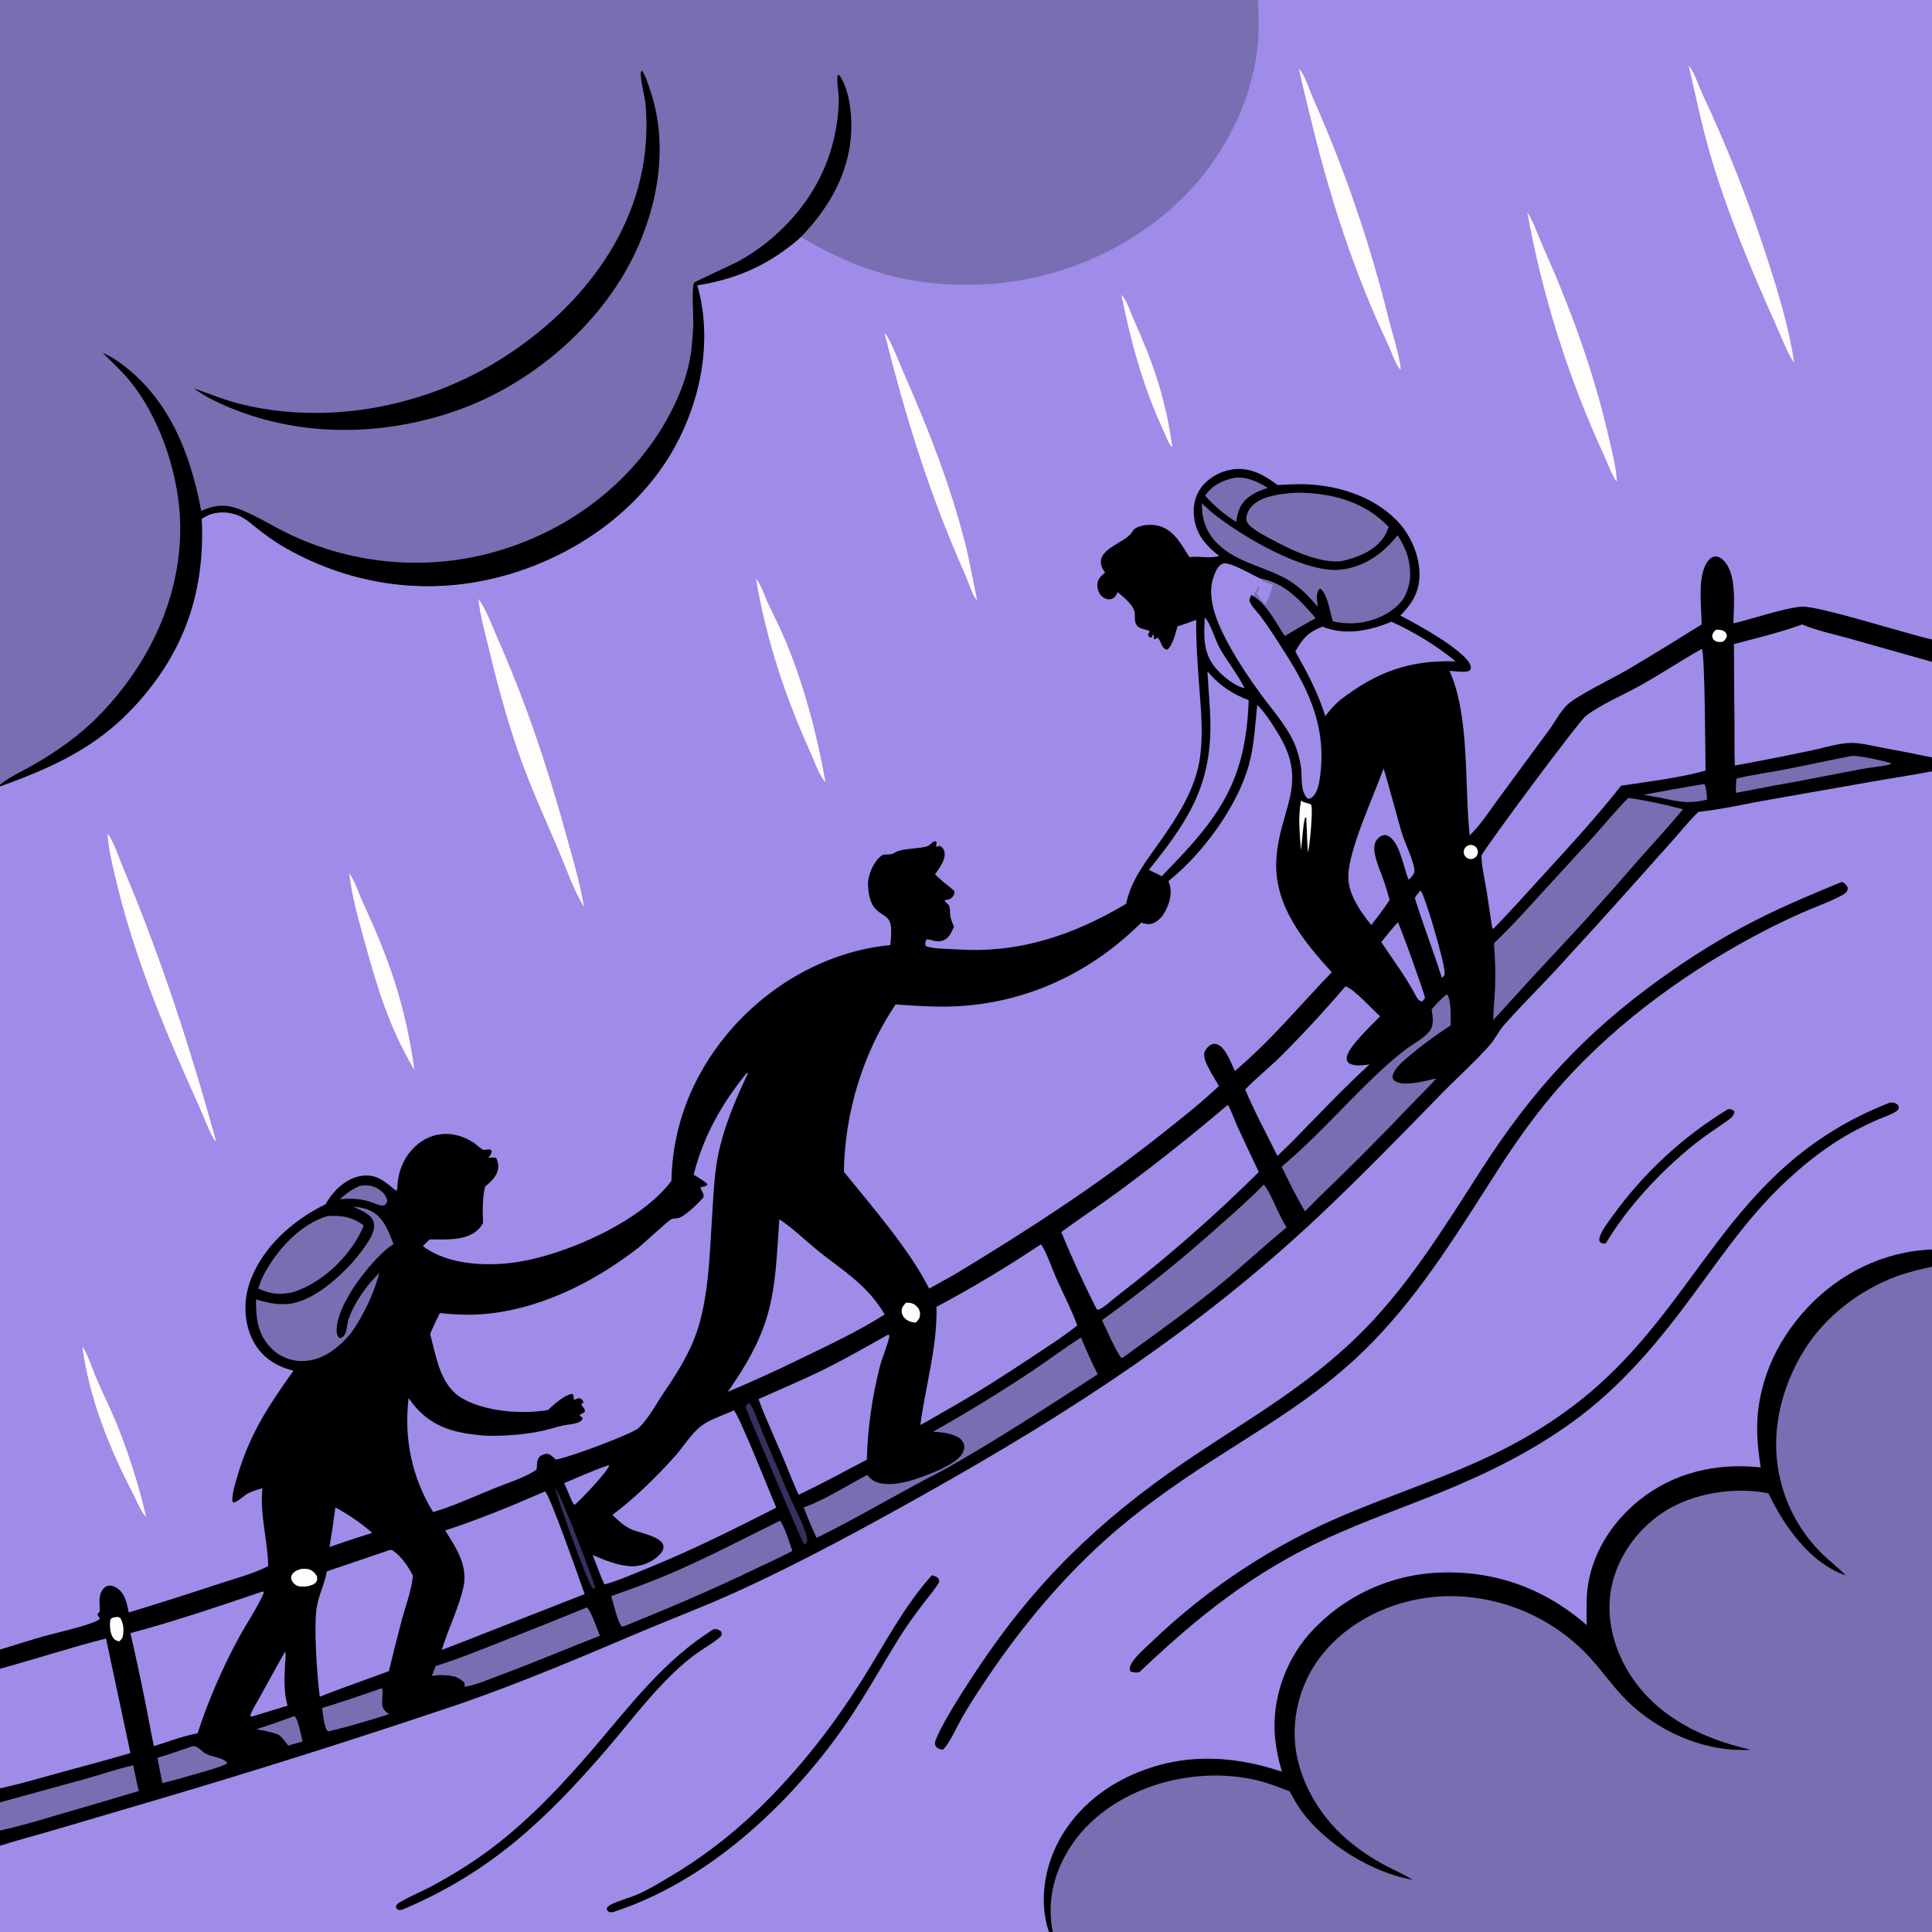 <?xml version="1.0" encoding="utf-8" ?>
<svg xmlns="http://www.w3.org/2000/svg" xmlns:xlink="http://www.w3.org/1999/xlink" width="1024" height="1024">
	<rect width="100%" height="100%" fill="#808080" stroke="none"/>
	<path fill="#9F8BE8" d="M0 0L666.76 0L1024 0L1024 338.946L1024 350.799L1024 401.443L1024 408.817L1024 662.281L1024 671.361L1024 1024L557.994 1024L555.996 1024L0 1024L0 978.285L0 970.192L0 955.27L0 947.848L0 884.475L0 874.298L0 416.815L0 415.886L0 0Z"/>
	<path fill="#9F8BE8" d="M900.224 430.291C913.179 428.964 926.063 425.809 938.91 423.653L992.446 414.235C1002.95 412.393 1013.53 410.835 1024 408.817L1024 662.281L1024 671.361L1024 1024L557.994 1024L555.996 1024L0 1024L0 978.285C9.048 975.375 18.341 972.976 27.47 970.298L85.447 953.216Q165.041 929.68 243.671 903.103C275.52 892.099 306.619 878.921 337.611 865.758C356.105 857.904 374.973 850.828 393.217 842.403C426.404 827.078 458.281 809.729 490.138 791.856C566.388 749.077 634.67 705.056 698.708 644.876C720.903 624.018 742.034 602.258 763.282 580.453C771.803 571.708 781.178 563.359 789.292 554.297C792.338 550.896 794.125 546.756 797.146 543.336C805.873 533.457 815.338 524.073 824.332 514.418Q845.058 491.933 865.412 469.111L887.037 444.904C891.233 440.166 895.297 435.051 899.84 430.657L900.224 430.291Z"/>
	<path fill="#786EB2" d="M933.24 777.759C932.31 772.006 931.623 766.093 931.407 760.267C930.472 735.039 940.838 711.466 957.886 693.232C975.135 674.783 998.648 663.181 1024 662.281L1024 671.361L1024 1024L557.994 1024L555.996 1024C551.806 1011.78 552.665 998.107 556.76 985.986C563.317 966.577 578.372 951.335 596.532 942.364C623.423 929.08 651.614 929.614 679.469 939.07C677.533 932.505 676.169 925.947 675.693 919.107C674.383 900.284 681.322 880.471 693.734 866.279Q694.521 865.39 695.329 864.521Q696.138 863.652 696.967 862.802Q697.797 861.953 698.646 861.124Q699.496 860.295 700.366 859.487Q701.236 858.68 702.125 857.893Q703.014 857.107 703.922 856.342Q704.831 855.578 705.757 854.836Q706.684 854.094 707.628 853.374Q708.573 852.655 709.534 851.959Q710.496 851.263 711.474 850.591Q712.453 849.918 713.447 849.27Q714.441 848.621 715.451 847.998Q716.461 847.374 717.486 846.775Q718.511 846.176 719.55 845.602Q720.589 845.028 721.642 844.48Q722.695 843.931 723.761 843.409Q724.827 842.886 725.905 842.39Q726.984 841.893 728.074 841.423Q729.164 840.954 730.265 840.51Q731.366 840.067 732.478 839.651Q733.59 839.235 734.711 838.846Q735.833 838.457 736.964 838.095Q738.094 837.734 739.234 837.4Q740.373 837.066 741.52 836.76Q742.667 836.455 743.821 836.177Q744.975 835.899 746.136 835.649Q747.296 835.4 748.463 835.178Q749.629 834.957 750.8 834.765Q751.972 834.572 753.147 834.408Q754.323 834.244 755.503 834.108Q756.682 833.973 757.864 833.866Q759.047 833.76 760.231 833.682C790.59 831.73 818.227 841.417 841.001 861.389C840.942 855.346 840.722 849.182 841.316 843.164C843.177 824.308 854.016 807.117 868.582 795.367C887.175 780.369 909.866 775.261 933.24 777.759Z"/>
	<path d="M933.24 777.759C932.31 772.006 931.623 766.093 931.407 760.267C930.472 735.039 940.838 711.466 957.886 693.232C975.135 674.783 998.648 663.181 1024 662.281L1024 671.361C1017.77 672.819 1011.53 674.188 1005.51 676.384C985.968 683.508 967.417 697.651 956.398 715.385C943.791 735.675 937.932 760.289 943.503 783.821Q943.83 785.242 944.208 786.649Q944.586 788.057 945.015 789.451Q945.443 790.844 945.921 792.221Q946.399 793.598 946.927 794.957Q947.454 796.316 948.03 797.656Q948.605 798.995 949.229 800.313Q949.852 801.63 950.523 802.925Q951.193 804.219 951.91 805.489Q952.626 806.758 953.388 808.001Q954.149 809.244 954.955 810.459Q955.761 811.674 956.61 812.859Q957.458 814.044 958.349 815.198Q959.24 816.352 960.172 817.473Q961.104 818.594 962.075 819.681Q963.047 820.768 964.056 821.819Q965.066 822.871 966.113 823.885C970.023 827.69 974.54 831.031 978.249 835C959.688 828.574 946.119 809.577 937.883 792.666L937.318 791.499C919.152 787.805 896.779 791.403 881.239 801.736C867.742 810.71 857.315 825.22 854.106 841.207C850.787 857.744 855.602 875.233 864.936 889.052C879.592 910.749 903.135 921.742 927.867 927.393C905.088 928.758 882.31 919.299 865.389 904.312C856.343 896.301 850.047 886.401 841.892 877.688Q840.961 876.7 840.005 875.738Q839.048 874.775 838.066 873.839Q837.083 872.903 836.076 871.993Q835.069 871.083 834.038 870.201Q833.006 869.319 831.952 868.465Q830.897 867.611 829.819 866.786Q828.742 865.96 827.643 865.164Q826.544 864.368 825.424 863.602Q824.304 862.836 823.163 862.1Q822.023 861.364 820.863 860.659Q819.703 859.954 818.525 859.281Q817.347 858.608 816.151 857.966Q814.955 857.325 813.742 856.716Q812.529 856.107 811.3 855.531Q810.072 854.955 808.828 854.412Q807.584 853.869 806.326 853.36Q805.068 852.851 803.797 852.376Q802.525 851.9 801.242 851.46Q799.958 851.019 798.663 850.613Q797.368 850.207 796.063 849.836Q794.758 849.465 793.443 849.129Q792.128 848.793 790.804 848.493Q789.481 848.193 788.15 847.928Q786.818 847.664 785.481 847.435Q784.143 847.207 782.8 847.014Q781.456 846.822 780.108 846.666Q778.76 846.509 777.408 846.389Q776.057 846.269 774.702 846.186Q773.347 846.102 771.991 846.055Q770.635 846.008 769.278 845.998Q767.921 845.987 766.564 846.013Q765.207 846.039 763.851 846.102C741.227 847.35 718.599 856.877 703.354 873.906Q702.246 875.138 701.201 876.422Q700.156 877.707 699.176 879.042Q698.195 880.377 697.282 881.759Q696.368 883.141 695.525 884.566Q694.681 885.991 693.908 887.456Q693.136 888.921 692.437 890.423Q691.737 891.924 691.113 893.459Q690.489 894.993 689.942 896.556Q689.394 898.119 688.925 899.708Q688.455 901.296 688.065 902.906Q687.674 904.515 687.364 906.142Q687.053 907.769 686.823 909.409Q686.594 911.05 686.445 912.699Q686.297 914.349 686.23 916.004Q686.164 917.659 686.179 919.315Q686.194 920.971 686.291 922.625C687.608 942.416 698.693 961.677 713.481 974.573Q718.372 978.786 723.715 982.41Q729.058 986.034 734.781 989.021C739.396 991.444 744.295 993.569 748.722 996.308C727.324 992.662 702.205 977.235 689.577 959.509C687.306 956.321 685.422 952.857 683.518 949.443C677.591 947.123 671.73 944.872 665.512 943.428C645.338 938.742 622.503 941.171 603.548 949.412C584.567 957.663 568.778 971.483 561.066 991.007Q560.277 992.955 559.632 994.955Q558.988 996.956 558.491 998.997Q557.993 1001.04 557.647 1003.11Q557.3 1005.19 557.105 1007.28Q556.91 1009.37 556.868 1011.47Q556.826 1013.57 556.938 1015.67Q557.05 1017.77 557.314 1019.85Q557.578 1021.94 557.994 1024L555.996 1024C551.806 1011.78 552.665 998.107 556.76 985.986C563.317 966.577 578.372 951.335 596.532 942.364C623.423 929.08 651.614 929.614 679.469 939.07C677.533 932.505 676.169 925.947 675.693 919.107C674.383 900.284 681.322 880.471 693.734 866.279Q694.521 865.39 695.329 864.521Q696.138 863.652 696.967 862.802Q697.797 861.953 698.646 861.124Q699.496 860.295 700.366 859.487Q701.236 858.68 702.125 857.893Q703.014 857.107 703.922 856.342Q704.831 855.578 705.757 854.836Q706.684 854.094 707.628 853.374Q708.573 852.655 709.534 851.959Q710.496 851.263 711.474 850.591Q712.453 849.918 713.447 849.27Q714.441 848.621 715.451 847.998Q716.461 847.374 717.486 846.775Q718.511 846.176 719.55 845.602Q720.589 845.028 721.642 844.48Q722.695 843.931 723.761 843.409Q724.827 842.886 725.905 842.39Q726.984 841.893 728.074 841.423Q729.164 840.954 730.265 840.51Q731.366 840.067 732.478 839.651Q733.59 839.235 734.711 838.846Q735.833 838.457 736.964 838.095Q738.094 837.734 739.234 837.4Q740.373 837.066 741.52 836.76Q742.667 836.455 743.821 836.177Q744.975 835.899 746.136 835.649Q747.296 835.4 748.463 835.178Q749.629 834.957 750.8 834.765Q751.972 834.572 753.147 834.408Q754.323 834.244 755.503 834.108Q756.682 833.973 757.864 833.866Q759.047 833.76 760.231 833.682C790.59 831.73 818.227 841.417 841.001 861.389C840.942 855.346 840.722 849.182 841.316 843.164C843.177 824.308 854.016 807.117 868.582 795.367C887.175 780.369 909.866 775.261 933.24 777.759Z"/>
	<path d="M976.161 467.436C977.815 468.078 978.598 468.932 979.341 470.512C979.245 471.75 979.211 472.405 978.205 473.247C974.874 476.036 960.963 481.17 956.024 483.365C949.233 486.383 942.559 489.507 935.952 492.913C896.656 513.168 858.202 540.696 828.587 573.685C815.994 587.713 804.798 603.225 794.594 619.057C773.872 651.207 754.484 683.543 727.646 711.156C701.41 738.15 673.362 754.143 642.314 774.204C622.487 787.015 603.054 800.641 585.511 816.476C559.902 839.593 538.133 866.483 519.27 895.306Q514.471 902.523 510.113 910.013C507.502 914.55 503.683 923.177 500.379 926.723C500.16 926.958 499.932 927.185 499.708 927.416C498.04 927.094 497.184 926.882 495.959 925.675C495.564 924.438 495.372 923.794 495.842 922.543C500.048 911.329 516.429 886.822 523.753 876.302C555.098 831.274 590.475 799.489 636.056 769.406C665.63 749.888 692.008 734.536 718.053 709.688C745.202 683.786 765.094 651.052 785.265 619.732C812.03 578.175 839.758 547.74 879.982 518.834C895.902 507.393 912.846 496.759 930.323 487.861C945.288 480.243 960.649 473.823 976.161 467.436Z"/>
	<path d="M1001.52 584.471C1002.72 584.324 1003.77 584.22 1004.86 584.881C1006.08 585.618 1006.25 585.96 1006.49 587.248C1006.17 587.918 1005.86 588.454 1005.23 588.886C1002.36 590.857 998.223 592.117 994.997 593.523Q988.883 596.201 983.002 599.36C969.892 606.372 958.41 615.213 947.514 625.262C928.417 642.876 914.317 663.222 899.049 684.048C879.594 710.583 859.65 734.855 832.732 754.188C811.23 769.631 787.597 781.242 763.131 791.159C743.119 799.271 722.824 806.355 703.172 815.402C664.095 833.391 634.731 856.954 603.858 886.297C602.252 886.619 600.775 886.478 599.236 885.902C598.694 884.707 598.631 884.467 599.068 883.135C600.461 878.883 607.008 873.536 610.226 870.382Q615.834 864.994 621.684 859.871Q627.534 854.747 633.614 849.899Q639.694 845.051 645.991 840.488Q652.288 835.925 658.789 831.657Q665.29 827.39 671.981 823.426Q678.671 819.463 685.538 815.812Q692.404 812.161 699.431 808.831Q706.459 805.501 713.632 802.498C757.389 784.211 794.142 774.979 833.395 745.48C901.714 694.139 913.064 619.119 1001.52 584.471Z"/>
	<path d="M493.926 834.893C494.749 835.178 496.033 835.504 496.707 836.032C497.744 836.847 497.707 837.295 497.753 838.485C495.461 842.549 492.205 846.211 489.373 849.913C485.037 855.582 480.79 861.404 477.003 867.456C466.996 883.451 458.03 899.925 447.175 915.401C417.699 957.425 374.409 997.525 324.776 1013.48L323.01 1013.49C321.958 1012.73 321.863 1012.79 321.569 1011.54C322.204 1010.52 322.454 1010.17 323.556 1009.6C327.807 1007.41 332.86 1006.18 337.305 1004.32C342.97 1001.95 348.328 998.668 353.618 995.567Q360.224 991.7 366.584 987.442Q372.945 983.184 379.037 978.55Q385.129 973.915 390.93 968.922Q396.732 963.928 402.221 958.594C423.915 937.545 442.121 914.056 458.14 888.443C469.475 870.32 479.226 851.39 493.574 835.282L493.926 834.893Z"/>
	<path d="M378.436 863.399C380.06 863.45 380.837 863.627 382.155 864.626C382.677 865.817 382.579 865.866 382.232 867.138C378.416 870.683 373.442 873.289 369.2 876.354C363.047 880.799 357.37 886.082 352.089 891.533C341.14 902.834 331.53 915.51 321.274 927.433C289.087 964.852 259.324 992.802 213.137 1012.2C212.55 1012.35 211.901 1012.31 211.297 1012.33C210.171 1011.57 210.073 1011.67 209.799 1010.37C210.429 1009.07 211.363 1008.58 212.565 1007.88C217.626 1004.9 223.217 1002.71 228.406 999.935C239.95 993.772 251.309 986.728 261.7 978.753C281.366 963.658 298.176 945.741 314.267 926.966C334.171 903.745 352.027 879.785 378.436 863.399Z"/>
	<path d="M915.903 587.881C917.573 587.849 918.026 587.976 919.223 589.046C919.349 591.89 915.632 593.922 913.53 595.389C908.236 599.084 902.773 602.673 897.748 606.728C880.256 620.846 862.568 639.735 851.067 659.075C850.914 659.079 850.761 659.096 850.608 659.088C849.052 659.002 848.818 659.035 847.758 657.971C847.621 657.32 847.573 656.77 847.748 656.115C848.828 652.071 852.358 647.81 854.771 644.393Q857.836 640.144 861.109 636.053Q864.381 631.962 867.855 628.04Q871.328 624.117 874.992 620.373Q878.657 616.629 882.504 613.073Q886.351 609.516 890.371 606.156Q894.391 602.797 898.574 599.642Q902.756 596.487 907.091 593.545Q911.427 590.603 915.903 587.881Z"/>
	<path d="M646.252 294.744C639.94 289.804 634.776 284.328 633.194 276.125C632.01 269.989 632.841 263.688 636.556 258.553C640.324 253.344 646.672 249.823 652.97 248.831C662.31 247.361 669.986 251.697 677.126 257.09Q683.009 256.643 688.908 256.609C707.273 256.631 727.155 262.406 740.278 275.816C747.639 283.338 752.618 294.703 752.354 305.307C752.138 314.008 748.173 320.349 742.172 326.237C750.478 330.572 777.096 344.93 779.45 352.958C779.812 354.193 779.499 354.553 778.846 355.506C776.289 356.644 771.108 355.711 768.253 355.559C779.106 379.377 776.13 416.574 778.965 442.834C784.937 436.927 789.865 429.236 794.856 422.48L821.006 386.949C824.086 382.765 826.74 377.562 830.367 373.866C835.182 368.958 854.613 359.622 861.776 355.448C875.31 347.563 888.547 339.218 901.875 331.001C901.91 321.547 899.345 305.151 905.223 297.396C906.216 296.085 907.682 294.917 909.409 294.93C910.861 294.942 912.219 295.78 913.24 296.746C920.886 303.98 918.797 320.609 918.792 330.412C928.633 328.051 945.857 322.231 954.878 321.534C963.375 320.878 1011.52 336.244 1024 338.946L1024 350.799L1024 401.443L1024 408.817C1013.53 410.835 1002.95 412.393 992.446 414.235L938.91 423.653C926.063 425.809 913.179 428.964 900.224 430.291L899.84 430.657C895.297 435.051 891.233 440.166 887.037 444.904L865.412 469.111Q845.058 491.933 824.332 514.418C815.338 524.073 805.873 533.457 797.146 543.336C794.125 546.756 792.338 550.896 789.292 554.297C781.178 563.359 771.803 571.708 763.282 580.453C742.034 602.258 720.903 624.018 698.708 644.876C634.67 705.056 566.388 749.077 490.138 791.856C458.281 809.729 426.404 827.078 393.217 842.403C374.973 850.828 356.105 857.904 337.611 865.758C306.619 878.921 275.52 892.099 243.671 903.103Q165.041 929.68 85.447 953.216L27.47 970.298C18.341 972.976 9.048 975.375 0 978.285L0 970.192L0 955.27L0 947.848L0 884.475L0 874.298C7.495 872.065 14.925 869.613 22.444 867.462C29.29 865.504 47.18 861.597 52.035 858.695C53.987 857.528 51.555 856.799 51.707 855.504C51.726 855.34 52.644 854.575 52.737 854.338C53.238 853.063 52.181 847.624 53.348 844.536C53.963 842.908 55.083 841.214 56.816 840.633C58.429 840.093 60.308 840.661 61.706 841.522C66.375 844.395 67.215 849.737 68.264 854.646Q92.811 847.16 117.173 839.088C125.398 836.368 134.508 834.057 142.177 830.06C141.841 816.131 137.634 802.954 139.094 788.767C136.581 789.47 133.965 790.295 131.616 791.446C129.118 792.67 126.102 796.11 123.606 796.363L123.11 795.463C123.082 791.176 124.723 786.129 125.946 782.001C132.531 759.772 142.263 745.193 155.538 726.515Q153.752 726.045 151.998 725.468C143.963 722.763 137.573 717.666 133.798 710.011C129.246 700.782 129.014 689.199 132.414 679.57C138.961 661.025 155.293 646.684 172.524 638.3Q173.818 636.126 175.3 634.076C179.151 628.767 185.156 624.127 191.763 623.21C199.949 622.073 204.137 626.559 209.959 631.119L210.566 630.356C210.563 622.916 213.104 615.297 218.098 609.664C227.185 599.416 240.066 598.441 251.251 605.764C252.457 606.554 255.105 609.265 256.323 609.436C257.011 609.533 258.244 609.247 258.973 609.203C259.996 609.141 259.859 609.297 260.581 609.932C260.678 611.627 259.703 612.327 258.815 613.722C260.481 613.526 261.477 613.202 263.047 613.843C263.842 615.601 264.283 617.134 264.055 619.088C263.55 623.433 260.219 626.314 257.095 628.957C255.715 634.684 255.709 642.301 256.05 648.232C255.373 649.353 254.668 650.421 253.755 651.367C247.448 657.912 235.996 656.876 227.632 656.918C226.506 658.142 225.288 659.298 224.115 660.477C237.279 670.388 257.516 671.3 273.178 669.063C299.553 665.296 339.834 647.457 355.866 625.904C356.421 596.883 366.842 570.479 385.319 548.191C406.782 522.302 438.246 504.099 471.891 500.929C472.147 497.915 472.523 494.671 472.267 491.661C471.75 485.559 468.415 485.837 464.567 482.279C461.024 479.003 460.182 473.261 460.063 468.641C459.946 464.144 462.84 457.489 466.093 454.426C467.41 453.186 468.336 452.833 470.135 452.876C471.956 452.92 472.717 452.851 474.243 451.907C478.451 449.304 488.854 450.07 492.144 448.186C493.756 447.263 493.942 445.961 495.979 445.87L496.456 446.52L496.074 448.904C496.949 448.481 497.452 448.377 498.424 448.393C499.53 449.29 500.242 449.972 500.573 451.455C501.468 455.462 497.847 460.295 495.579 463.353C498.74 466.789 502.491 469.219 505.926 472.331C505.844 473.535 505.85 474.033 505.13 475.055C504.384 476.113 503.355 476.673 502.105 476.866C500.955 477.043 501.486 476.818 500.616 477.38C501.142 478.279 502.719 479.332 503.02 480.031C503.717 481.648 503.433 483.974 503.73 485.703C504.048 487.547 504.93 489.434 505.629 491.165C504.455 493.618 503.554 496.334 501.138 497.823C498.853 499.232 496.841 499.142 494.339 498.441C493.218 498.127 492.332 497.883 491.153 497.881C490.311 498.954 490.492 499.674 490.406 500.992C490.858 501.448 491.219 501.682 491.849 501.843C496.464 503.023 502.096 502.838 506.874 503.174C539.932 505.496 568.84 495.702 596.863 479.055C599.504 466.281 607.853 455.896 615.205 445.494C623.985 433.072 633.171 418.621 635.715 403.446C637.952 390.103 636.585 376.858 635.583 363.494C634.711 351.854 633.865 340.159 634.02 328.482C630.752 329.825 627.458 330.924 624.085 331.974C623.197 335.359 621.474 342.153 618.703 344.348C615.382 343.882 615.73 339.75 613.48 337.952L612.314 338.812L611.621 338.683C611.573 337.721 611.529 336.882 611.242 335.959L610.451 337.745L609.661 337.972C608.863 337.36 608.682 337.028 608.397 336.068L609.472 334.902C608.658 334.163 608.972 334.282 608.056 333.98C606.505 333.47 604.121 333.165 602.964 331.943C601.731 330.643 601.44 328.986 601.486 327.275C601.502 326.679 601.526 326.088 601.501 325.492C601.31 320.856 595.66 316.771 592.461 313.828C592.021 314.652 591.579 315.538 590.969 316.254C590.09 317.285 589.124 317.597 587.8 317.645C586.404 317.696 584.969 316.965 583.984 316.022C582.294 314.405 581.49 311.977 581.62 309.666C581.788 306.68 583.643 305.3 585.736 303.499C584.874 302.251 583.977 300.953 583.648 299.446C581.714 290.559 596.666 287.656 599.924 282.102C600.418 281.26 601.017 280.51 601.855 279.981C604.768 278.141 609.855 277.848 613.15 278.489C621.865 280.184 626.063 288.486 630.447 295.302C636.016 294.586 640.239 296.177 646.252 294.744Z"/>
	<path fill="#9F8BE8" d="M919.027 341.385C931.049 338.122 943.474 335.305 955.151 330.963C962.953 334.261 971.768 336.066 979.934 338.351L1024 350.799L1024 401.443Q1010.16 398.576 996.26 396.029C991.599 395.165 986.615 393.858 981.875 393.774C975.086 393.655 967.303 396.265 960.601 397.646Q940.116 402.007 919.509 405.745C919.174 398.732 919.386 391.632 919.321 384.606Q919.053 362.996 919.027 341.385Z"/>
	<path fill="#9F8BE8" d="M0 884.475C18.777 879.343 37.329 873.211 56.194 868.445L69.113 929.152C57.433 932.692 45.581 935.709 33.813 938.946C22.594 942.032 11.382 945.416 0 947.848L0 884.475Z"/>
	<path fill="#786EB2" d="M0 955.27L46.002 942.647C54.161 940.365 62.374 937.442 70.644 935.659C71.582 940.188 72.382 944.802 73.613 949.26Q53.982 955.181 34.277 960.849C22.92 964.162 11.581 967.736 0 970.192L0 955.27Z"/>
	<path fill="#9F8BE8" d="M666.338 373.683C666.91 374.144 667.427 374.674 667.917 375.221C671.696 379.438 674.798 384.504 677.747 389.332C694.007 415.956 677.641 429.558 676.45 456.301C675.396 479.988 690.772 498.79 705.869 515.303C688.074 533.723 674.542 550.626 654.503 567.672C652.691 563.805 649.546 555.125 645.262 553.57C644.034 553.124 643.07 553.125 641.892 553.696C640.33 554.453 638.761 556.387 638.324 558.056C637.253 562.143 644.1 571.928 646.072 575.624C636.162 584.895 625.406 593.405 614.758 601.813C579.803 629.411 543.792 652.63 505.744 675.62L492.465 682.986C482.001 662.173 462.068 639.383 447.276 621.095C447.701 590.034 457.264 558.149 474.705 532.358C482.873 532.933 491.035 533.527 499.228 533.541C539.634 533.609 576.426 517.376 604.875 489.018C606.935 489.67 609.122 490.189 611.2 489.331C614.866 487.817 617.251 484.214 618.708 480.688C620.656 475.975 621.21 471.719 619.309 466.964L619.865 466.525C637.69 452.244 656.203 426.769 662.042 404.986C664.747 394.895 665.301 384.064 666.338 373.683Z"/>
	<path fill="#9F8BE8" d="M395.945 568.493L396.325 569.045C389.35 583.879 382.949 598.834 380.088 615.089C378.577 623.677 378.221 632.615 377.627 641.309C376.156 662.817 376.002 688.92 368.151 709.151C364.215 719.292 357.999 729.099 351.865 738.063C347.788 744.023 343.621 752.2 338.315 757.009C334.9 760.104 298.434 773.68 294.455 773.537C293.348 772.467 291.789 770.75 290.184 770.583C288.987 770.458 287.274 771.057 286.349 771.807C284.978 772.918 284.765 774.42 284.639 776.05L284.402 778.923C278.102 783.262 269.093 785.939 261.983 788.84C251.366 793.171 240.547 798.147 229.57 801.448C218.259 783.116 214.005 762.293 216.562 741.004C217.607 742.45 218.653 743.912 219.808 745.273C229.957 757.23 242.4 759.729 257.325 760.964C266.828 761.198 277.366 760.479 286.679 758.551C290.595 757.74 294.386 756.457 298.28 755.579C301.139 754.934 305.85 754.905 308.111 752.943C308.806 752.34 308.647 752.259 308.751 751.417L307.265 750.329L307.357 749.861C308.438 749.324 309.256 748.963 310.074 748.049C309.93 747.118 309.813 746.819 309.206 746.062C308.664 745.387 308.377 744.953 308.036 744.168L309.221 743.415C309.145 743.127 309.13 742.814 308.992 742.55C308.406 741.434 307.715 741.247 306.615 741.031C305.703 741.453 305.096 741.73 304.091 741.88C304.058 740.537 304.264 739.933 303.444 738.804C299.698 738.936 293.725 744.276 290.984 746.82L290.444 747.327C276.799 749.724 257.241 748.222 245.031 741.18C233.133 734.319 231.275 719.175 227.99 707.043C229.547 703.262 231.298 699.617 233.122 695.958C239.673 696.653 246.165 697.052 252.753 696.723C283.793 695.172 314.153 680.216 338.349 661.292C341.665 658.699 353.706 647.242 355.84 646.211C357.173 645.568 359.118 646.021 360.606 645.234C364.635 643.103 369.835 638 372.895 634.601C372.976 633.436 372.882 632.844 372.339 631.835C371.88 630.982 371.523 630.208 371.211 629.283C372.56 629.02 374.219 628.877 375.03 627.741C373.155 625.735 369.985 624.11 367.65 622.593C372.802 602.156 382.67 584.739 395.945 568.493Z"/>
	<path fill="#9F8BE8" d="M901.906 343.955C901.96 344.006 902.023 344.05 902.068 344.11C903.62 346.193 903.919 402.745 903.973 408.47C889.429 412.431 874.112 414.151 859.217 416.457C846.326 432.803 831.927 448.521 817.856 463.849C809.137 473.346 800.55 483.045 791.543 492.266L790.99 491.971L790.683 490.484C789.656 484.073 788.824 477.633 787.753 471.226C786.783 465.416 785.338 459.376 785.187 453.496C787.899 448.059 836.778 382.382 840.434 379.54C848.331 373.401 860.518 368.278 869.497 363.257C880.49 357.11 890.958 350.143 901.906 343.955Z"/>
	<path fill="#9F8BE8" d="M650.766 585.586C652.726 588.76 654.054 593.094 655.629 596.545C659.395 604.802 663.32 612.992 667.191 621.2Q649.39 638.844 630.527 655.347Q611.664 671.85 591.812 687.149C589.081 689.246 585.036 693.298 581.805 694.302L581.046 693.514C574.436 680.355 568.068 666.673 562.525 653.027C572.308 645.708 582.62 639.054 592.466 631.799Q622.406 609.69 650.766 585.586Z"/>
	<path fill="#9F8BE8" d="M551.734 659.48C554.525 663.224 557.754 672.765 559.822 677.421C563.513 685.729 567.876 693.957 570.975 702.494C563.233 708.713 554.72 714.074 546.456 719.563C531.374 729.581 516.341 739.194 500.535 748.04Q494.214 751.781 487.772 755.309C490.545 734.523 496.879 713.762 496.357 692.657Q524.868 677.442 551.734 659.48Z"/>
	<path fill="#9F8BE8" d="M389.009 747.497C392.021 750.716 408.522 792.361 411.444 799.084C388.612 810.72 365.917 822.045 342.139 831.639C335.014 834.514 327.86 837.733 320.444 839.766C318.779 836.609 317.594 833.186 316.313 829.859L314.102 824.147C320.507 826.949 327.69 829.931 334.776 830.149C339.973 830.309 345.513 828.025 349.227 824.39C350.491 823.153 351.887 821.362 351.637 819.473C350.943 814.214 338.287 812.416 334.174 810.388C330.401 808.527 327.543 805.839 324.593 802.923C336.514 794.019 347.594 783.074 357.556 772.059C362.141 766.991 366.321 759.82 371.731 755.741C376.566 752.096 383.498 750.078 389.009 747.497Z"/>
	<path fill="#9F8BE8" d="M288.856 790.484C291.488 792.227 307.736 838.956 309.877 844.895L243.391 870.952L234.136 874.502C237.498 863.421 243.134 852.422 245.624 841.19C248.15 829.798 241.708 820.309 235.934 811.149C254.062 805.317 271.407 798.044 288.856 790.484Z"/>
	<path fill="#786EB2" d="M863.13 422.878C872.987 424.386 882.383 426.419 892.037 428.904C885.085 437.401 877.575 445.413 870.319 453.646Q855.25 471.037 839.837 488.123C828.251 500.827 816.353 513.228 804.836 526.001L791.459 540.647C791.535 534.791 792.218 528.926 792.432 523.067C792.716 515.322 792.414 507.678 791.844 499.953C801.774 490.442 810.874 480.223 820.134 470.072L844.67 443.325C850.795 436.537 856.604 429.271 863.13 422.878Z"/>
	<path fill="#9F8BE8" d="M470.681 707.412L470.996 707.458C471.597 708.215 471.42 708.259 471.206 709.156C469.971 714.351 467.612 719.339 466.28 724.546C462.294 740.124 459.818 757.542 459.461 773.637C447.493 779.933 435.529 786.468 423.304 792.243C421.308 788.059 419.64 783.647 417.833 779.373C412.82 766.665 406.697 754.366 402.029 741.545C413.401 736.414 424.999 731.604 436.191 726.1C447.907 720.338 459.275 713.761 470.681 707.412Z"/>
	<path fill="#9F8BE8" d="M663.073 315.429C662.759 316.296 662.498 317.167 662.233 318.05C662.645 320.836 666.229 324.114 667.945 326.389C672.55 332.492 676.655 339.041 680.775 345.474C694.45 366.827 703.331 386.56 699.532 412.54C699.036 415.932 698.087 420.805 695.069 422.88C694.038 423.589 693.993 423.303 692.849 423.072C689.04 418.964 690.265 411.958 689.57 406.763C689.01 402.581 687.662 397.67 685.956 393.825C681.867 384.612 674.625 376.575 668.672 368.491C661.298 358.477 654.216 347.758 648.634 336.639C644.267 327.938 639.774 315.951 643.063 306.254C643.961 303.605 645.255 299.777 648.153 298.735C651.719 297.453 664.22 305.027 668.155 306.733C680.817 308.984 689.295 318.389 697.205 327.628Q688.983 332.112 680.993 336.996C676.591 330.493 670.498 318.136 663.073 315.429Z"/>
	<path fill="#786EB2" d="M668.155 306.733C680.817 308.984 689.295 318.389 697.205 327.628Q688.983 332.112 680.993 336.996C676.591 330.493 670.498 318.136 663.073 315.429L664.492 315.123L666.305 311.965L666.253 312.568L666.918 310.791L667.297 310.98C667.496 312.272 666.722 312.944 666.052 314.024C666.799 316.387 669.057 318.391 670.661 320.246C672.62 316.753 673.749 313.857 674.542 309.956Q673.88 309.72 673.222 309.474C671.679 308.891 668.813 308.172 668.155 306.733Z"/>
	<path fill="#9F8BE8" d="M413.059 646.227C420.314 650.992 427.04 657.645 433.85 663.154C441.591 669.417 450.251 675.115 457.355 682.082Q460.716 685.335 463.621 689Q466.527 692.666 468.927 696.68C454.911 705.611 439.689 712.656 424.771 719.945Q405.477 729.334 385.728 737.726C410.339 702.534 410.461 686.386 413.059 646.227Z"/>
	<path fill="#9F8BE8" d="M139.191 843.511C139.457 843.558 139.641 843.813 139.852 843.982C138.072 849.404 129.676 862.196 126.587 867.992Q119.988 880.153 114.505 892.857Q109.022 905.56 104.699 918.704C97.002 920.073 89.049 923.174 81.546 925.484L79.877 917.173C76.713 899.852 73.02 882.751 69.146 865.579C92.736 859.284 116.073 851.36 139.191 843.511Z"/>
	<path fill="#9F8BE8" d="M206.751 821.478L207.972 821.653C212.634 824.787 216.414 830.236 218.869 835.215C218.071 842.979 215.088 850.869 213.021 858.404Q209.423 872.038 206.117 885.745L177.952 896.016C175.108 897.028 172.303 898.206 169.493 899.313C168.031 888.396 166.218 862.303 167.874 851.899C168.9 845.447 172.089 839.49 173.19 832.867L206.751 821.478Z"/>
	<path fill="#9F8BE8" d="M713.114 522.774C718.254 524.548 726.917 534.744 731.498 538.633C727.359 543.013 714.971 554.399 713.859 560.123C713.584 561.54 713.916 562.12 714.631 563.314C718.188 565.495 721.851 564.548 725.831 564.19C711.739 577.085 698.432 591.311 685.015 604.923L677.077 612.684C671.313 601.048 665.025 589.446 659.978 577.484C665.757 571.375 672.533 566.052 678.553 560.141Q696.573 542.141 713.114 522.774Z"/>
	<path fill="#786EB2" d="M669.785 627.874C673.196 631.186 678.091 645.177 681.964 650.521C669.577 660.673 657.898 671.689 645.471 681.815C629.448 694.87 612.5 706.961 595.775 719.105C595.38 719.402 594.886 719.554 594.432 719.746C592.091 717.659 585.826 703.241 584.071 699.703Q615.668 677.019 644.668 651.098C653.205 643.552 661.871 636.083 669.785 627.874Z"/>
	<path fill="#786EB2" d="M766.88 526.974C769.318 529.648 768.852 539.697 768.939 543.44C762.147 547.913 755.601 552.468 749.36 557.7C745.642 560.819 738.444 565.91 737.996 571.076C738.4 571.926 738.453 572.356 739.257 572.906C744.151 576.251 755.724 572.758 761.242 571.593C756.889 576.57 752.001 581.196 747.446 586.002Q723.861 610.781 699.178 634.468L691.661 642.023C687.181 634.476 683.104 626.262 679.299 618.349C698.541 602.279 714.938 582.885 733.444 565.964Q739.099 560.834 745.133 556.157C749.106 553.14 754.607 550.484 757.675 546.561C760.311 543.19 759.324 538.885 758.783 534.999C761.309 532.109 763.791 529.281 766.88 526.974Z"/>
	<path fill="#786EB2" d="M637.031 266.888C639.267 268.602 641.184 270.728 643.414 272.483C658.386 284.262 691.905 304.32 711.131 301.872C723.43 300.306 733.273 293.211 740.727 283.687C743.279 287.662 745.398 291.771 746.5 296.39C748.193 303.488 747.672 311.046 743.805 317.354C741.59 320.486 738.721 322.966 735.449 324.942C726.987 330.052 716.007 331.715 706.435 329.278L705.43 325.486C704.493 321.988 702.856 313.776 699.684 311.948C699.303 312.232 699.208 312.261 698.911 312.721C697.305 315.215 698.116 319.012 698.561 321.72C694.317 316.771 689.755 311.912 684.246 308.345C671.839 300.311 655.962 298.877 645.065 287.903C639.223 282.02 636.935 275.066 637.031 266.888Z"/>
	<path fill="#9F8BE8" d="M737.503 329.514C750.018 335.242 760.841 341.877 771.551 350.541C746.867 349.771 729.91 356.043 710.268 371.039C707.294 373.57 704.785 376.487 702.412 379.574C698.576 367.099 692.838 356.565 686.567 345.258C690.594 338.156 693.197 335.284 700.841 332.105C712.967 336.982 725.876 334.386 737.503 329.514Z"/>
	<path fill="#786EB2" d="M187.212 639.59C190.181 639.788 193.15 640.257 195.879 641.498C203.283 644.866 205.822 652.394 208.595 659.405C206.686 660.642 204.952 661.939 203.282 663.486C193.801 672.266 178.433 691.88 178.416 705.259C178.414 706.929 178.729 708.003 179.87 709.209C181.313 709.081 182.114 708.493 182.81 707.197C183.979 705.021 183.926 701.678 184.726 699.273C187.671 690.413 194.471 681.115 201.08 674.643C198.262 685.399 192.338 697.966 185.764 706.934Q184.646 708.211 183.487 709.45C177.391 715.94 169.64 721.272 160.412 721.374Q159.825 721.383 159.239 721.363Q158.653 721.342 158.068 721.291Q157.483 721.24 156.902 721.16Q156.321 721.079 155.745 720.969Q155.168 720.859 154.598 720.719Q154.028 720.579 153.466 720.411Q152.904 720.242 152.352 720.045Q151.799 719.848 151.257 719.622Q150.715 719.397 150.186 719.145Q149.656 718.892 149.14 718.613Q148.624 718.333 148.123 718.028Q147.622 717.722 147.138 717.391Q146.653 717.061 146.186 716.706Q145.719 716.351 145.27 715.972Q144.822 715.594 144.394 715.193Q143.965 714.792 143.558 714.369C136.417 707.097 135.599 698.275 135.726 688.692C142.457 690.835 149.324 692.168 156.323 690.493C170.812 687.024 188.262 669.693 195.725 657.135C197.333 654.43 198.996 650.834 198.028 647.628C196.745 643.382 190.805 641.315 187.212 639.59Z"/>
	<path fill="#786EB2" d="M686.049 261.184Q687.774 261.107 689.5 261.149C707.039 261.589 723.668 266.249 736.023 279.292C735.368 281.114 734.634 282.897 733.568 284.523C728.635 292.055 719.421 295.553 711.007 297.417C699.097 298.793 683.224 290.969 672.886 285.322C669.901 283.692 661.193 279.343 660.619 275.687C660.253 273.352 661.635 270.433 663.114 268.709C668.223 262.751 678.756 261.805 686.049 261.184Z"/>
	<path fill="#786EB2" d="M494.579 758.813Q520.638 744.123 545.598 727.634C554.818 721.543 563.653 714.863 572.942 708.883C575.721 715.489 578.517 722.033 581.828 728.395C554.767 745.904 527.654 763.697 499.515 779.451L498.585 778.734C502.863 776.451 509.545 773.533 510.896 768.335C511.326 766.681 511.034 765.247 510.088 763.835C507.811 760.435 501.127 759.382 497.334 759.026Q495.958 758.899 494.579 758.813Z"/>
	<path fill="#786EB2" d="M413.397 806.025C416.147 809.476 418.325 817.689 419.96 822.016C413.333 825.583 406.35 828.663 399.558 831.927C376.855 842.834 353.899 852.617 330.546 862.026L329.389 861.986C327.119 858.859 325.204 849.985 323.952 845.942C334.577 842.185 345.147 838.4 355.502 833.938C375.123 825.483 394.24 815.476 413.397 806.025Z"/>
	<path fill="#9F8BE8" d="M639.976 355.835C640.402 356.306 640.839 356.77 641.259 357.247C646.958 363.713 653.786 368.091 661.837 371.085C660.464 410.172 649.016 429.926 622.341 457.518L615.788 464.38L608.932 461.072C628.683 436.324 641.701 417.687 641.539 384.374C641.492 374.87 640.407 365.332 639.976 355.835Z"/>
	<path fill="#786EB2" d="M311.004 851.989C313.107 853.31 316.803 864.226 317.944 867.002C300.556 873.745 283.409 881.063 265.911 887.534C259.674 889.84 252.931 892.908 246.378 894.077C246.328 893.349 246.25 892.639 246.147 891.916C244.925 890.561 243.837 889.921 242.202 889.111L241.609 888.823C237.124 887.618 233.47 887.652 228.893 888.212L230.887 883.047C243.986 878.92 256.666 873.727 269.419 868.659Q290.262 860.45 311.004 851.989Z"/>
	<path fill="#786EB2" d="M173.436 644.565C180.971 644.067 186.533 644.919 192.767 649.497Q192.033 651.474 191.07 653.35C184.107 667.073 170.536 679.831 155.863 684.718C148.934 686.443 143.434 686.118 136.928 682.954Q138.051 678.979 139.982 675.328C146.823 662.442 159.116 648.876 173.436 644.565Z"/>
	<path fill="#9F8BE8" d="M733.26 407.402C733.985 408.329 741.789 437.881 743.286 442.366C744.92 447.264 749.266 456.463 749.707 461.156C749.906 463.282 747.918 464.921 746.587 466.321C743.914 460.015 742.282 447.832 736.659 443.621C735.626 442.847 734.381 442.43 733.089 442.751C731.346 443.184 729.815 444.686 729.044 446.262C726.555 451.355 731.8 461.604 733.385 466.689C734.576 470.059 735.53 473.519 736.539 476.947C733.614 481.588 730.131 485.915 726.834 490.296C723.323 486.07 720.174 481.637 717.741 476.694C715.932 473.019 714.666 469.143 714.63 465.006C714.502 450.645 728.205 421.939 733.26 407.402Z"/>
	<path fill="#786EB2" d="M459.613 781.721C460.952 783.243 462.229 784.612 464.145 785.39C473.873 789.342 489.536 782.669 498.585 778.734L499.515 779.451C477.042 790.867 455.472 803.981 432.858 815.102C430.243 809.939 428.178 804.335 425.944 798.988C437.053 794.988 449.114 787.349 459.613 781.721Z"/>
	<path fill="#786EB2" d="M981.46 400.665C984.204 400.13 999.314 403.448 1002.47 404.612C1001.79 405.374 1000.74 405.462 999.745 405.655C995.536 406.471 991.201 406.781 986.965 407.571C971.254 410.499 955.646 413.75 939.884 416.432Q929.974 418.421 920.031 420.233C919.986 417.719 920.174 415.216 920.322 412.708C928.523 410.608 937.172 409.534 945.5 407.938C957.511 405.635 969.437 402.917 981.46 400.665Z"/>
	<path fill="#786EB2" d="M201.814 894.97L202.516 895.074C203.229 896.098 202.263 901.788 202.602 903.579C203.079 906.095 204.176 907.094 206.208 908.555C195.954 911.734 185.705 914.903 175.264 917.418L173.85 917.692C171.656 915.815 171.282 908.322 170.693 905.284C181.166 902.077 191.479 898.588 201.814 894.97Z"/>
	<path fill="#786EB2" d="M102.095 925.501C104.443 925.33 106.124 927.314 107.887 928.716C111.279 931.414 118.261 931.153 120.488 934.465C119.128 936.201 103.678 940.177 100.375 941.224C95.671 942.684 90.83 943.822 86.067 945.084L83.418 931.692C89.711 929.841 95.894 927.636 102.095 925.501Z"/>
	<path fill="#786EB2" d="M655.124 253.113C661.427 252.83 666.686 255.336 671.879 258.588C668.432 259.794 665.085 261.053 662.119 263.245C657.389 266.741 656.015 271.108 655.21 276.646C648.798 272.538 643.845 268.403 638.716 262.729C638.802 262.598 638.885 262.465 638.975 262.337C642.863 256.815 648.688 254.305 655.124 253.113Z"/>
	<path fill="#9F8BE8" d="M740.872 488.836C741.836 489.876 754.928 526.242 755.231 528.751C755.312 529.424 754.213 530.317 753.762 530.83C751.629 530.249 751.453 529.496 750.386 527.742C745.278 517.844 738.218 508.618 732.09 499.321C734.927 495.729 737.813 492.241 740.872 488.836Z"/>
	<path fill="#9F8BE8" d="M151.104 875.339C151.694 877.504 151.152 880.53 151.049 882.826C150.738 889.795 150.391 897.258 152.421 904.014L134.11 909.641L132.987 909.825L132.712 909.083C133.866 905.737 136.054 902.571 137.747 899.448Q144.34 887.346 151.104 875.339Z"/>
	<path fill="#34315E" d="M396.664 743.668C396.884 743.764 397.118 743.832 397.323 743.957C398.778 744.845 403.467 757.536 404.421 759.801L418.258 792.625C420.479 797.797 427.339 810.801 427.855 815.801C428.025 817.451 427.581 817.586 426.506 818.727C426.37 818.614 426.22 818.516 426.097 818.388C425.173 817.424 395.164 746.401 395.167 745.78C395.172 744.974 396.142 744.243 396.664 743.668Z"/>
	<path fill="#9F8BE8" d="M177.753 798.97C184.794 802.839 191.3 807.069 197.259 812.482L189.25 815.006C184.359 816.584 179.504 818.291 174.637 819.942Q176.413 809.488 177.753 798.97Z"/>
	<path fill="#9F8BE8" d="M638.537 327.321C641.154 329.411 644.323 339.568 646.249 343.103C650.301 350.545 655.966 357.154 659.655 364.785C654.552 363.609 648.773 358.959 645.279 355.163C637.48 346.692 638.059 337.998 638.537 327.321Z"/>
	<path fill="#9F8BE8" d="M322.536 776.58L322.811 776.823C322.405 779.598 307.529 795.213 304.766 797.473L304.146 797.379L303.142 795.686L299.051 786.046C306.864 782.84 314.515 779.255 322.536 776.58Z"/>
	<path fill="#786EB2" d="M902.327 415.683C903.021 415.514 902.589 415.549 903.616 415.866C904.505 418.355 904.544 421.174 904.794 423.794C894.61 426.442 888.57 424.619 878.61 422.545C876.151 422.233 873.657 421.667 871.214 421.225Q886.736 418.262 902.327 415.683Z"/>
	<path fill="#786EB2" d="M156.102 909.549C158.066 911.122 159.632 920.232 160.363 923.012C157.841 923.807 155.275 924.473 152.726 925.178C151.202 923.12 149.775 921.197 147.823 919.509C144.041 917.993 139.932 917.319 135.954 916.488C142.728 914.366 149.408 911.911 156.102 909.549Z"/>
	<path fill="#9F8BE8" d="M752.932 471.959C755.563 475.217 765.992 511.349 765.695 515.746C765.594 517.248 765.294 517.328 764.21 518.258C759.737 504.048 754.275 490.151 749.869 475.956C750.687 474.52 751.883 473.238 752.932 471.959Z"/>
	<path fill="#786EB2" d="M190.53 628.579C194.707 627.969 198.125 628.219 201.571 630.898C203.529 632.422 204.894 634.214 205.25 636.699C204.771 638.007 204.742 638.096 203.601 638.882C201.481 639.231 199.552 638.202 197.6 637.457C191.385 635.239 186.652 635.065 180.188 635.639C183.405 632.521 186.481 630.464 190.53 628.579Z"/>
	<path fill="#34315E" d="M294.254 788.786C296.735 790.693 314.019 835.718 315.479 841.785L314.211 841.822C311.617 839.655 295.708 795.033 294.254 788.786Z"/>
	<path fill="#FEFDFC" d="M159.518 831.58C160.773 831.532 162.169 831.407 163.4 831.69C165.537 832.18 166.919 833.65 168.006 835.447C168.139 836.795 168.309 837.458 167.468 838.641C166.561 839.918 164.55 840.319 163.128 840.743C161.498 840.919 159.264 841.151 157.703 840.554C155.974 839.893 155.019 838.568 154.341 836.937C154.312 836.065 154.294 835.416 154.744 834.624C155.769 832.818 157.658 832.173 159.518 831.58Z"/>
	<path fill="#FEFDFC" d="M689.6 424.232C690.949 425.731 693.25 425.292 694.969 426.562C696.012 429.62 694.21 447.92 693.284 451.826C692.789 446.366 692.675 440.853 692.444 435.376C692.472 434.641 692.365 433.946 692.28 433.217L691.669 433.46C690.366 438.903 690.39 444.888 689.505 450.456C688.867 441.81 687.918 432.776 689.6 424.232Z"/>
	<path fill="#FEFDFC" d="M480.227 690.431C480.399 690.432 480.57 690.429 480.742 690.435C483.044 690.512 484.515 690.897 486.1 692.647C487.232 693.896 487.778 695.31 487.618 696.994C487.435 698.92 486.609 699.837 485.234 701.059C483.631 700.818 482.073 700.565 480.705 699.632C479.141 698.565 478.095 697.249 477.9 695.31C477.692 693.234 478.906 691.821 480.227 690.431Z"/>
	<path fill="#FEFDFC" d="M61.673 857.052C62.716 857.029 62.877 857.1 63.792 857.613C65.176 860.12 65.588 862.408 65.377 865.278C65.206 867.607 64.867 868.548 63.118 870.024C62.292 869.719 61.008 869.353 60.419 868.678C58.178 866.113 58.06 861.605 58.459 858.49C59.42 857.19 60.125 857.361 61.673 857.052Z"/>
	<path fill="#FEFDFC" d="M778.006 448.169Q778.173 448.093 778.346 448.034Q778.52 447.975 778.699 447.933Q778.877 447.891 779.059 447.867Q779.241 447.843 779.424 447.836Q779.607 447.83 779.79 447.842Q779.973 447.854 780.154 447.883Q780.335 447.913 780.512 447.96Q780.69 448.007 780.861 448.072Q781.033 448.136 781.198 448.217Q781.362 448.298 781.518 448.394Q781.674 448.491 781.82 448.602Q781.965 448.714 782.099 448.839Q782.234 448.964 782.355 449.101Q782.476 449.239 782.583 449.388Q782.69 449.537 782.782 449.695Q782.874 449.854 782.95 450.021Q783.026 450.188 783.085 450.362Q783.145 450.535 783.187 450.714Q783.229 450.892 783.253 451.074Q783.277 451.256 783.284 451.439Q783.29 451.622 783.278 451.806Q783.267 451.989 783.237 452.17Q783.208 452.351 783.161 452.528Q783.113 452.705 783.049 452.877Q782.985 453.049 782.904 453.214Q782.823 453.378 782.727 453.534Q782.63 453.69 782.519 453.836Q782.408 453.982 782.282 454.116Q782.157 454.25 782.02 454.371Q781.882 454.493 781.733 454.6Q781.584 454.707 781.426 454.799Q781.267 454.891 781.1 454.967Q780.933 455.043 780.759 455.102Q780.586 455.162 780.407 455.204Q780.228 455.246 780.047 455.27Q779.865 455.294 779.681 455.301Q779.498 455.307 779.315 455.296Q779.132 455.284 778.951 455.254Q778.769 455.225 778.592 455.178Q778.415 455.131 778.243 455.066Q778.071 455.002 777.906 454.921Q777.742 454.84 777.586 454.744Q777.43 454.647 777.284 454.536Q777.138 454.424 777.004 454.299Q776.87 454.174 776.749 454.036Q776.627 453.898 776.52 453.749Q776.413 453.6 776.321 453.442Q776.229 453.283 776.153 453.116Q776.077 452.949 776.018 452.775Q775.958 452.602 775.916 452.423Q775.874 452.244 775.85 452.062Q775.826 451.88 775.82 451.697Q775.813 451.514 775.825 451.331Q775.837 451.147 775.866 450.966Q775.896 450.785 775.943 450.608Q775.99 450.43 776.055 450.259Q776.119 450.087 776.2 449.922Q776.281 449.757 776.378 449.601Q776.474 449.445 776.586 449.3Q776.697 449.154 776.822 449.02Q776.948 448.885 777.086 448.764Q777.223 448.643 777.372 448.536Q777.521 448.429 777.68 448.337Q777.839 448.245 778.006 448.169Z"/>
	<path fill="#FEFDFC" d="M909.401 333.797C910.802 333.774 912.342 333.715 913.601 334.44C914.85 335.16 914.954 335.651 915.306 336.933C914.976 338.451 914.347 339.074 913.299 340.13C911.955 340.274 910.565 340.426 909.298 339.8C908.005 339.161 907.869 338.56 907.447 337.308C907.664 335.615 908.287 334.978 909.401 333.797Z"/>
	<path fill="#786EB2" d="M0 0L666.76 0C667.111 8.782 667.407 17.648 666.37 26.396C663.202 53.103 649.788 80.218 631.541 100.011C603.149 130.807 561.4 149.268 519.7 150.791C483.137 152.126 455.942 144.058 424.516 125.656C408.265 140.004 390.943 147.886 369.579 151.21C377.714 179.563 371.723 211.378 357.696 236.822C339.008 270.722 304.807 294.46 268.064 304.889C228.655 316.074 187.829 310.907 152.106 290.857C147.269 288.142 142.89 285.144 138.475 281.799C134.857 279.057 131.182 275.419 127.067 273.541Q126.224 273.158 125.352 272.848Q124.48 272.538 123.585 272.303Q122.69 272.068 121.778 271.909Q120.866 271.75 119.944 271.669Q119.022 271.588 118.097 271.585Q117.171 271.583 116.249 271.658Q115.326 271.733 114.413 271.886Q113.501 272.039 112.604 272.269C110.533 272.818 108.728 273.877 106.919 274.992C108.735 313.351 97.904 345.117 72.086 373.505C51.53 396.108 28.021 406.688 0 416.815L0 415.886L0 0Z"/>
	<path d="M106.625 270.782C112.067 268.436 116.89 267.197 122.85 268.637C132.044 270.859 144.324 278.846 153.296 283.073Q154.786 283.785 156.292 284.466Q157.797 285.146 159.316 285.794Q160.836 286.443 162.369 287.059Q163.901 287.674 165.447 288.258Q166.993 288.841 168.55 289.391Q170.108 289.941 171.677 290.458Q173.246 290.975 174.825 291.458Q176.405 291.942 177.994 292.392Q179.584 292.842 181.183 293.258Q182.781 293.673 184.388 294.055Q185.996 294.437 187.611 294.785Q189.225 295.132 190.847 295.446Q192.469 295.759 194.098 296.038Q195.726 296.316 197.36 296.56Q198.993 296.804 200.632 297.014Q202.271 297.223 203.913 297.397Q205.556 297.572 207.202 297.711Q208.848 297.851 210.497 297.955Q212.145 298.06 213.796 298.129Q215.446 298.198 217.098 298.233Q218.749 298.267 220.401 298.266Q222.053 298.266 223.705 298.23Q225.356 298.194 227.007 298.123Q228.657 298.052 230.306 297.946Q231.954 297.84 233.6 297.699Q235.246 297.558 236.888 297.382Q238.531 297.206 240.169 296.995Q241.808 296.784 243.441 296.538Q245.075 296.293 246.703 296.013Q248.331 295.732 249.952 295.418Q251.574 295.103 253.189 294.754Q254.803 294.404 256.41 294.021C296.555 284.31 332.357 259.26 352.949 223.236C359.485 211.801 364.66 199.064 366.353 185.92Q367.17 179.177 367.465 172.392C367.596 168.727 366.49 151.98 367.861 149.899C368.317 149.207 388.986 139.847 391.591 138.409Q394.193 136.96 396.712 135.369Q399.23 133.779 401.657 132.052Q404.084 130.326 406.413 128.468Q408.741 126.611 410.964 124.628Q413.186 122.645 415.297 120.542Q417.407 118.44 419.398 116.225Q421.389 114.01 423.255 111.688Q425.121 109.367 426.857 106.946Q428.479 104.679 429.965 102.321Q431.45 99.962 432.794 97.52Q434.137 95.078 435.335 92.561Q436.532 90.043 437.579 87.46Q438.625 84.877 439.518 82.236Q440.41 79.595 441.145 76.906Q441.88 74.218 442.456 71.49Q443.031 68.763 443.444 66.006Q444.536 59.03 444.584 51.969C444.584 49.318 443.051 41.491 444.178 39.632L444.924 39.954C449.579 46.439 451.068 57.346 451.216 65.146C451.668 88.983 440.58 108.952 424.516 125.656C408.265 140.004 390.943 147.886 369.579 151.21C377.714 179.563 371.723 211.378 357.696 236.822C339.008 270.722 304.807 294.46 268.064 304.889C228.655 316.074 187.829 310.907 152.106 290.857C147.269 288.142 142.89 285.144 138.475 281.799C134.857 279.057 131.182 275.419 127.067 273.541Q126.224 273.158 125.352 272.848Q124.48 272.538 123.585 272.303Q122.69 272.068 121.778 271.909Q120.866 271.75 119.944 271.669Q119.022 271.588 118.097 271.585Q117.171 271.583 116.249 271.658Q115.326 271.733 114.413 271.886Q113.501 272.039 112.604 272.269C110.533 272.818 108.728 273.877 106.919 274.992C108.735 313.351 97.904 345.117 72.086 373.505C51.53 396.108 28.021 406.688 0 416.815L0 415.886C5.419 411.588 11.747 408.807 17.718 405.383C30.389 398.119 42.487 389.548 52.687 379.056C79.08 351.909 96.159 316.298 95.514 277.913C95.102 253.348 85.977 224.816 71.265 205.005C66.309 198.333 60.334 192.785 54.394 187.023C57.169 188.178 59.715 189.63 62.188 191.328C88.924 209.68 101.031 240.063 106.625 270.782Z"/>
	<path d="M340.031 37.411C341.851 38.929 343.411 44.397 344.26 46.794C354.419 75.47 349.241 107.721 336.355 134.643C318.208 172.558 281.257 203.992 241.632 217.749C200.07 232.177 153.803 231.863 113.826 212.481C109.92 210.573 106.284 208.371 102.748 205.848C110.972 208.687 118.917 212.019 127.39 214.123C172.384 225.294 222.335 216.217 261.839 192.561C305.321 166.523 340.745 123.653 342.552 71.026C342.739 65.575 342.635 59.838 342.058 54.415C341.7 51.047 338.97 40.493 339.765 38.094C339.841 37.862 339.942 37.639 340.031 37.411Z"/>
	<path fill="#FEFDFC" d="M253.563 317.425C257.486 322.493 260.756 331.595 263.385 337.534C278.377 371.403 289.942 405.743 299.773 441.4C303.279 454.115 307.367 467.542 309.501 480.56C304.352 472.521 299.906 459.799 296.065 450.743C289.617 435.541 282.714 420.544 276.998 405.041C269.846 385.644 264.295 365.343 259.459 345.257C257.27 336.164 254.505 326.72 253.563 317.425Z"/>
	<path fill="#FEFDFC" d="M895.057 34.87C897.483 36.927 900.836 46.701 902.408 50.043C915.803 78.518 926.919 106.891 936.628 136.842C942.443 154.782 948.102 173.413 950.945 192.093C948.495 189.763 942.959 175.95 941.171 171.961C928.064 142.717 915.523 112.813 906.499 82.009C901.95 66.483 898.743 50.609 895.057 34.87Z"/>
	<path fill="#FEFDFC" d="M688.505 36.394C691.26 39.118 694.394 48.494 696.079 52.378Q702.392 66.62 708.072 81.125Q713.752 95.631 718.786 110.373Q723.821 125.116 728.202 140.065Q732.582 155.015 736.299 170.143C738.399 178.411 741.626 187.633 742.458 196.074C739.837 193.83 737.489 186.351 735.866 182.934C717.464 144.182 704.255 102.831 694.306 61.193C692.336 52.952 690.144 44.706 688.505 36.394Z"/>
	<path fill="#FEFDFC" d="M57.043 441.884C59.737 444.787 63.464 455.661 65.237 459.858C85.267 507.279 100.889 555.57 114.611 605.156C114.393 604.958 114.144 604.79 113.956 604.564C111.634 601.777 107.116 589.827 105.342 585.922C87.726 547.157 70.796 506.492 61.107 464.903C59.366 457.427 57.415 449.564 57.043 441.884Z"/>
	<path fill="#FEFDFC" d="M809.464 112.386C812.837 117.606 815.15 124.724 817.728 130.505C832.175 162.91 844.273 195.686 852.325 230.304C854.233 238.504 856.433 246.718 856.984 255.149C855.063 253.659 851.536 244.315 850.342 241.755Q846.78 234.034 843.463 226.205Q840.147 218.376 837.079 210.446Q834.011 202.515 831.194 194.493Q828.378 186.47 825.816 178.362Q823.254 170.254 820.949 162.07Q818.644 153.885 816.599 145.632Q814.553 137.379 812.769 129.065Q810.985 120.752 809.464 112.386Z"/>
	<path fill="#FEFDFC" d="M468.808 176.329C472.026 179.942 476.598 192.241 478.764 197.159C491.743 226.626 503.349 256.025 511.368 287.288C513.968 297.425 515.729 307.897 517.916 318.145C515.485 316.096 513.346 308.608 511.942 305.458C492.911 262.765 480.062 221.661 468.808 176.329Z"/>
	<path fill="#FEFDFC" d="M185.102 462.926C187.686 465.994 190.387 474.09 192.154 477.909C206.742 509.435 214.797 532.878 219.701 567.258C206.247 544.486 200.304 524.529 193.314 499.372C189.982 487.376 186.539 475.324 185.102 462.926Z"/>
	<path fill="#FEFDFC" d="M400.675 306.914C403.087 309.05 405.369 316.193 406.867 319.348C410.257 326.483 413.871 333.571 416.868 340.879C426.519 364.407 433.073 389.644 437.547 414.643C434.064 410.685 431.721 403.649 429.522 398.762C415.898 368.493 406.394 339.704 400.675 306.914Z"/>
	<path fill="#FEFDFC" d="M43.632 713.878C45.644 715.569 49.114 725.877 50.426 728.995C54.178 737.908 58.556 746.563 62.189 755.523C68.484 771.051 73.701 787.791 77.493 804.093C74.819 801.668 72.495 795.526 70.776 792.215C57.822 767.269 47.547 741.863 43.632 713.878Z"/>
	<path fill="#FEFDFC" d="M594.375 156.316C596.962 158.416 599.266 165.644 600.683 168.83C611.496 193.131 617.71 210.823 621.388 237.113C619.259 235.286 617.671 230.473 616.452 227.837C605.848 204.889 599.315 181.066 594.375 156.316Z"/>
</svg>
